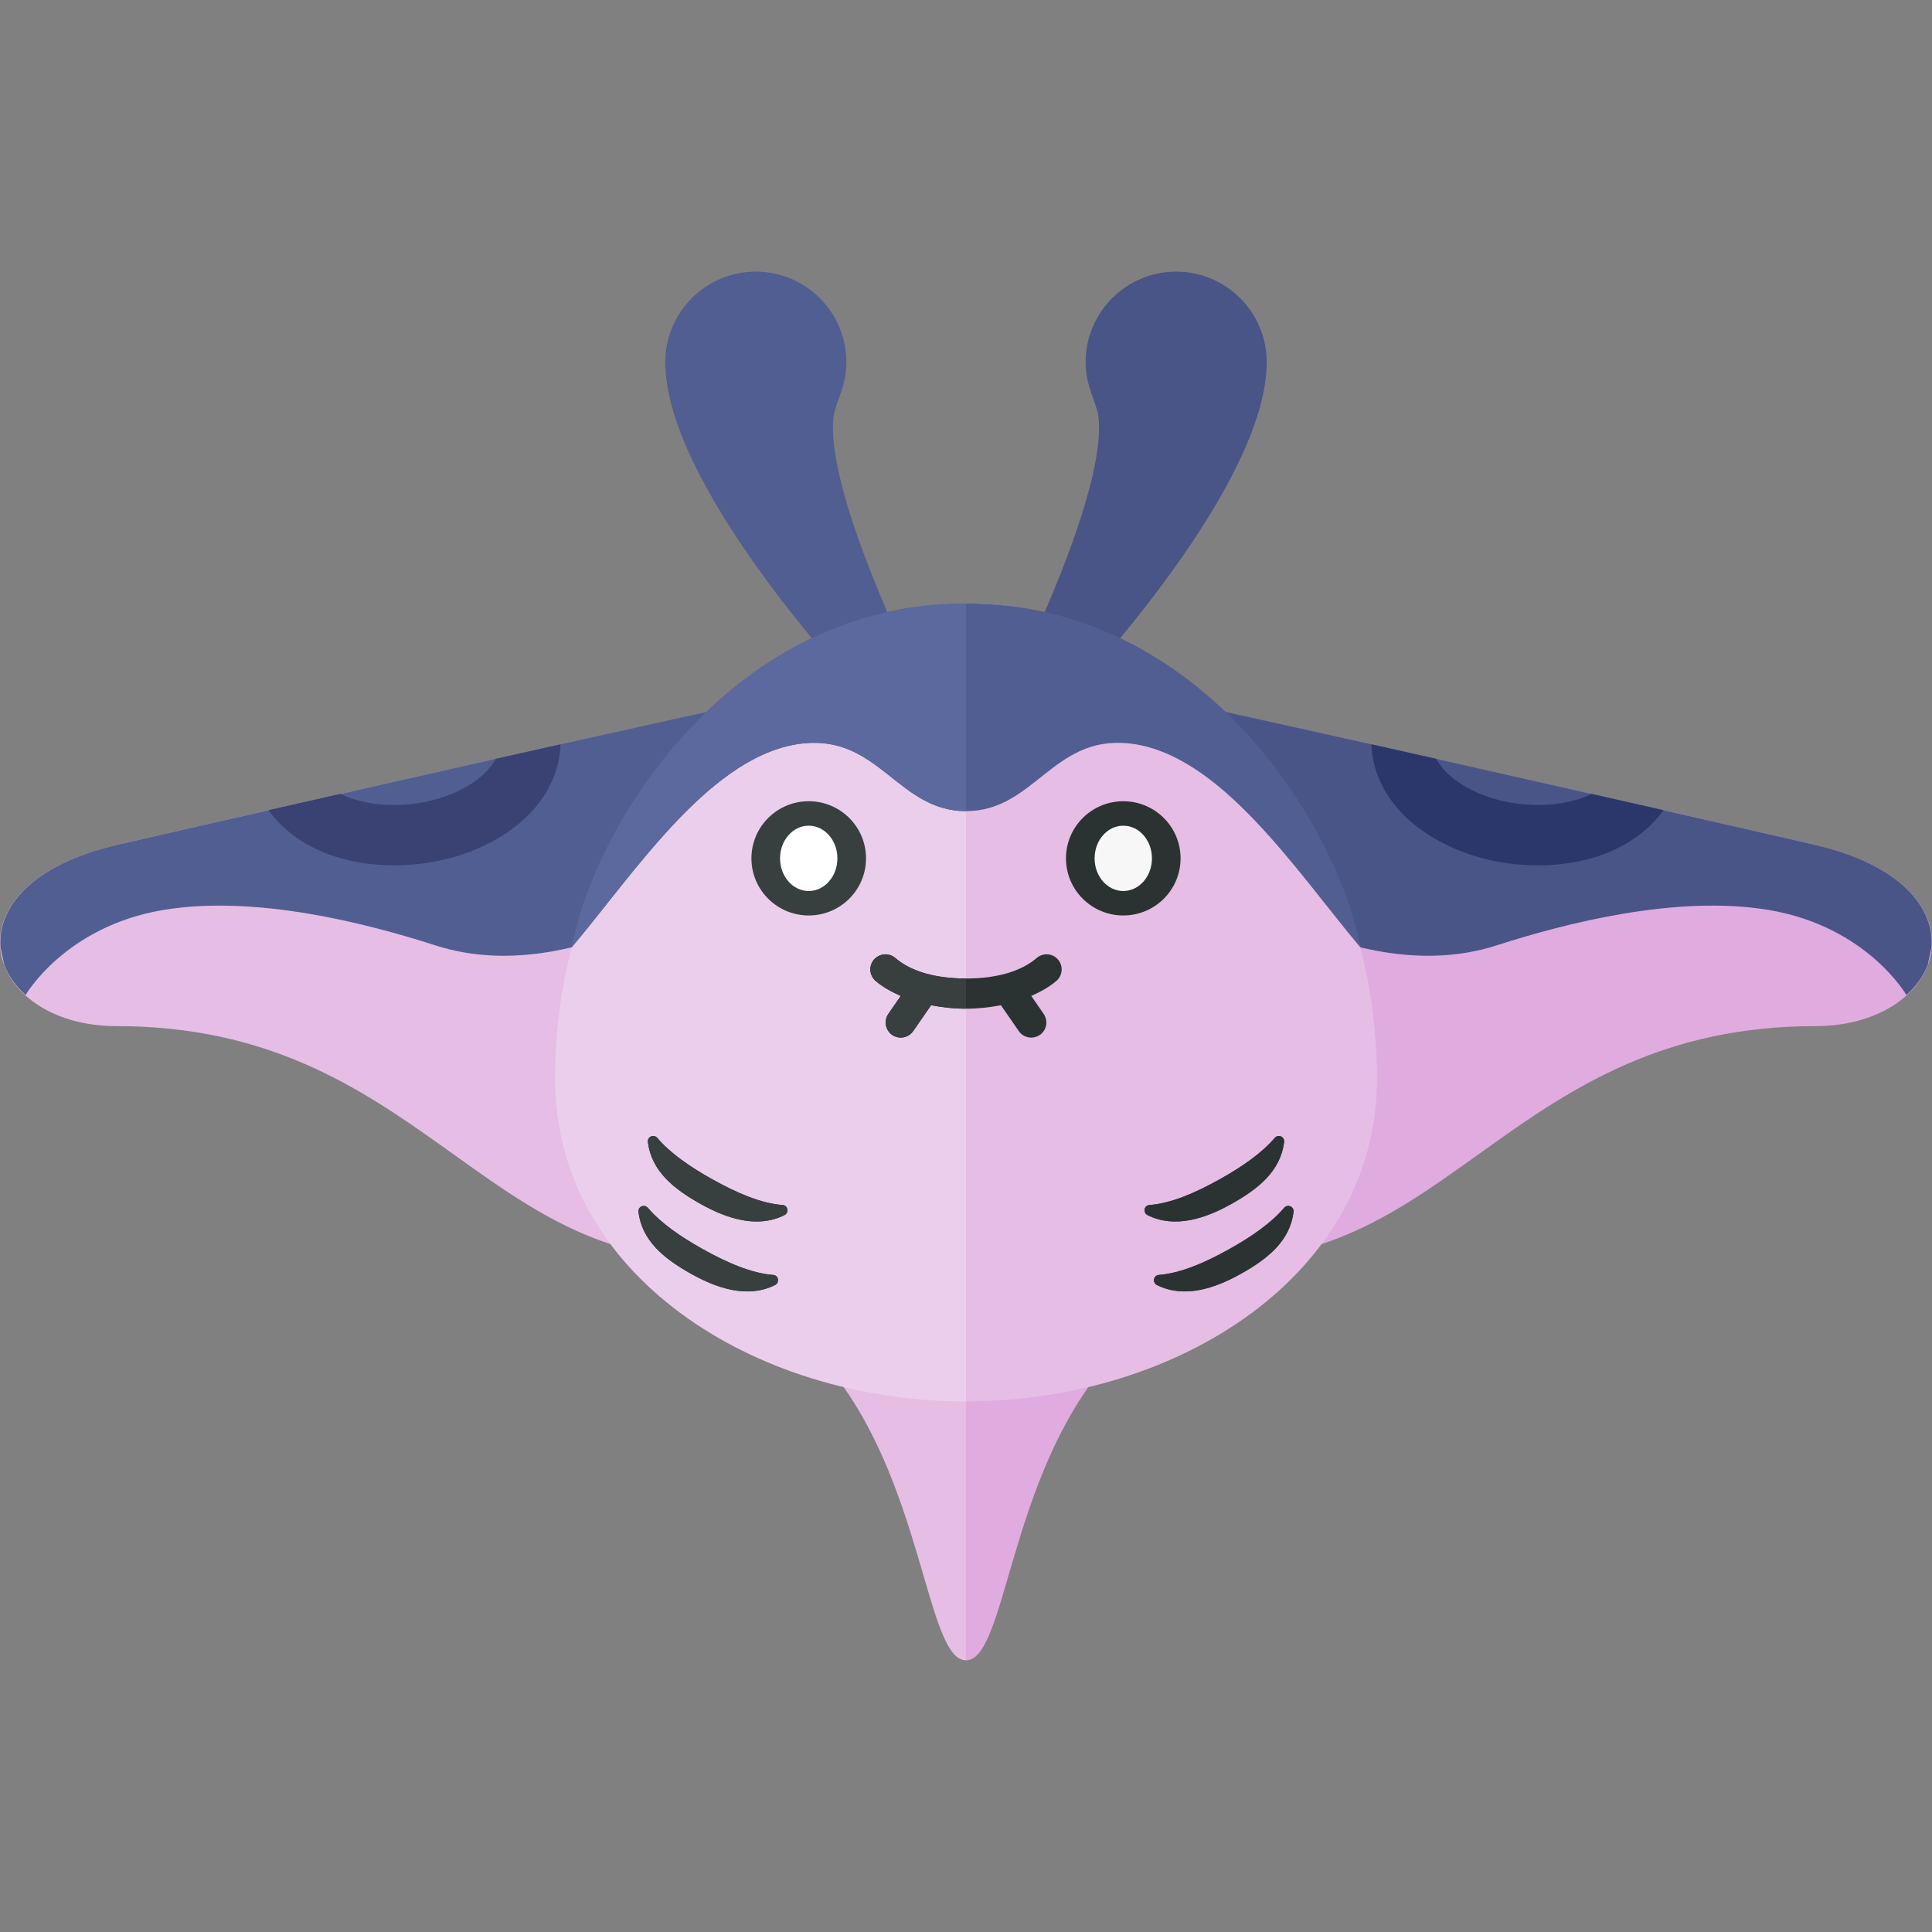 <?xml version="1.0" encoding="utf-8"?>
<!-- Generator: Adobe Illustrator 23.0.0, SVG Export Plug-In . SVG Version: 6.00 Build 0)  -->
<svg version="1.1" xmlns="http://www.w3.org/2000/svg" xmlns:xlink="http://www.w3.org/1999/xlink" x="0px" y="0px" width="32px"
	 height="32px" viewBox="0 0 32 32" enable-background="new 0 0 32 32" xml:space="preserve">
<rect x="0" y="0" width="32" height="32" fill="#808080" stroke="none"/>
<g id="labels">
	<g>
	</g>
</g>
<g id="icons">
	<path fill="#515E91" d="M15.176,11.181c0,0-1.544-3.09-1.365-4.307c0.031-0.208,0.208-0.479,0.208-0.875c0-0.828-0.672-1.5-1.5-1.5
		s-1.5,0.672-1.5,1.5c0,2.001,2.966,5.233,3.433,5.7L15.176,11.181z"/>
	<path fill="#E5BDE5" d="M13.667,22.583L16,22.995v4.505C15.333,27.501,15.292,24.458,13.667,22.583z"/>
	<path fill="#E5BDE5" d="M12.87,11.558c-1.625,0.312-10.197,2.264-10.938,2.438c-2.938,0.688-2.188,3,0,3
		c5.005,0,6.062,4.037,10,3.849C12.494,20.817,12.87,11.558,12.87,11.558z"/>
	<path fill="#515E91" d="M12.5,11.62c-2.751,0.588-9.922,2.224-10.568,2.375c-1.425,0.334-1.977,1.049-1.923,1.698l0.06,0.282
		c0.069,0.185,0.19,0.356,0.355,0.505c0,0,0.654-1.134,2.275-1.407c1.538-0.259,3.396,0.226,4.511,0.585
		c2.497,0.805,5.253-1.468,5.253-1.468L12.5,11.62z"/>
	<path fill="#EBCEEB" d="M16,9.995v13.217c-3.538,0-6.807-2.124-6.807-5.337C9.193,13.452,12.462,9.995,16,9.995z"/>
	<g>
		<g>
			<path fill="#373F3F" d="M11.786,19.526c-0.367-0.206-0.684-0.427-0.898-0.677c-0.06-0.07-0.169-0.022-0.157,0.069
				c0.061,0.477,0.421,0.77,0.873,1.023c0.432,0.242,0.937,0.41,1.388,0.186c0.081-0.04,0.061-0.162-0.03-0.168
				C12.603,19.932,12.202,19.759,11.786,19.526z"/>
			<path fill="#373F3F" d="M11.63,20.684c-0.367-0.206-0.684-0.427-0.898-0.677c-0.06-0.07-0.169-0.022-0.157,0.069
				c0.061,0.477,0.421,0.77,0.873,1.023c0.432,0.242,0.937,0.41,1.388,0.186c0.081-0.04,0.061-0.162-0.03-0.168
				C12.447,21.089,12.046,20.917,11.63,20.684z"/>
		</g>
		<g>
			<path fill="#373F3F" d="M11.786,19.526c-0.367-0.206-0.684-0.427-0.898-0.677c-0.06-0.07-0.169-0.022-0.157,0.069
				c0.061,0.477,0.421,0.77,0.873,1.023c0.432,0.242,0.937,0.41,1.388,0.186c0.081-0.04,0.061-0.162-0.03-0.168
				C12.603,19.932,12.202,19.759,11.786,19.526z"/>
			<path fill="#373F3F" d="M11.63,20.684c-0.367-0.206-0.684-0.427-0.898-0.677c-0.06-0.07-0.169-0.022-0.157,0.069
				c0.061,0.477,0.421,0.77,0.873,1.023c0.432,0.242,0.937,0.41,1.388,0.186c0.081-0.04,0.061-0.162-0.03-0.168
				C12.447,21.089,12.046,20.917,11.63,20.684z"/>
		</g>
	</g>
	<g>
		<ellipse fill="#373F3F" cx="13.395" cy="14.217" rx="0.949" ry="0.946"/>
		<ellipse fill="#FFFFFF" cx="13.395" cy="14.217" rx="0.475" ry="0.541"/>
	</g>
	<path fill="#3A4274" d="M9.285,12.328c-0.352,0.079-0.709,0.159-1.072,0.24c-0.071,0.126-0.171,0.23-0.247,0.295
		c-0.286,0.242-0.71,0.408-1.162,0.455c-0.463,0.05-0.869-0.026-1.167-0.169c-0.42,0.095-0.815,0.185-1.191,0.27
		c0.303,0.422,0.807,0.732,1.437,0.854c0.319,0.062,0.666,0.077,1.026,0.04C7.566,14.244,8.17,14,8.612,13.628
		C9.04,13.265,9.269,12.801,9.285,12.328z"/>
	<path fill="#495587" d="M16.824,11.181c0,0,1.544-3.09,1.365-4.307c-0.031-0.208-0.208-0.479-0.208-0.875
		c0-0.828,0.672-1.5,1.5-1.5s1.5,0.672,1.5,1.5c0,2.001-2.966,5.233-3.433,5.7L16.824,11.181z"/>
	<path fill="#E0ABDF" d="M16,27.501v-4.505l2.333-0.412C16.708,24.458,16.667,27.501,16,27.501z"/>
	<path fill="#E0ABDF" d="M19.13,11.558c1.625,0.312,10.197,2.264,10.938,2.438c2.938,0.688,2.188,3,0,3
		c-5.005,0-6.062,4.037-10,3.849C19.506,20.817,19.13,11.558,19.13,11.558z"/>
	<path fill="#495587" d="M19.5,11.62c2.751,0.588,9.922,2.224,10.568,2.375c1.425,0.334,1.977,1.049,1.923,1.698l-0.06,0.282
		c-0.069,0.185-0.19,0.356-0.355,0.505c0,0-0.654-1.134-2.275-1.407c-1.538-0.259-3.396,0.226-4.511,0.585
		c-2.497,0.805-5.253-1.468-5.253-1.468L19.5,11.62z"/>
	<path fill="#E5BDE5" d="M22.807,17.875c0,3.213-3.268,5.337-6.807,5.337V9.995C19.538,9.995,22.807,13.452,22.807,17.875z"/>
	<path fill="#515E91" d="M16,9.995c-3.922,0-6.156,3.692-6.533,5.699c1.062-1.262,2.333-3.23,3.846-3.382
		c1.25-0.125,1.563,1.123,2.688,1.123s1.437-1.248,2.687-1.123c1.513,0.151,2.784,2.12,3.846,3.382
		C22.156,13.688,19.922,9.995,16,9.995z"/>
	<g>
		<g>
			<path fill="#373F3F" d="M20.214,19.526c0.367-0.206,0.684-0.427,0.898-0.677c0.06-0.07,0.169-0.022,0.157,0.069
				c-0.061,0.477-0.421,0.77-0.873,1.023c-0.432,0.242-0.937,0.41-1.388,0.186c-0.081-0.04-0.061-0.162,0.03-0.168
				C19.397,19.932,19.798,19.759,20.214,19.526z"/>
			<path fill="#373F3F" d="M20.37,20.684c0.367-0.206,0.684-0.427,0.898-0.677c0.06-0.07,0.169-0.022,0.157,0.069
				c-0.061,0.477-0.421,0.77-0.873,1.023c-0.432,0.242-0.937,0.41-1.388,0.186c-0.081-0.04-0.061-0.162,0.03-0.168
				C19.553,21.089,19.954,20.917,20.37,20.684z"/>
		</g>
		<g>
			<path fill="#2B3332" d="M20.214,19.526c0.367-0.206,0.684-0.427,0.898-0.677c0.06-0.07,0.169-0.022,0.157,0.069
				c-0.061,0.477-0.421,0.77-0.873,1.023c-0.432,0.242-0.937,0.41-1.388,0.186c-0.081-0.04-0.061-0.162,0.03-0.168
				C19.397,19.932,19.798,19.759,20.214,19.526z"/>
			<path fill="#2B3332" d="M20.37,20.684c0.367-0.206,0.684-0.427,0.898-0.677c0.06-0.07,0.169-0.022,0.157,0.069
				c-0.061,0.477-0.421,0.77-0.873,1.023c-0.432,0.242-0.937,0.41-1.388,0.186c-0.081-0.04-0.061-0.162,0.03-0.168
				C19.553,21.089,19.954,20.917,20.37,20.684z"/>
		</g>
	</g>
	<g>
		<ellipse fill="#2B3332" cx="18.605" cy="14.217" rx="0.949" ry="0.946"/>
		<ellipse fill="#F7F7F7" cx="18.605" cy="14.217" rx="0.475" ry="0.541"/>
	</g>
	<path fill="#2B3332" d="M17.524,15.893c-0.09-0.104-0.248-0.116-0.353-0.026c-0.258,0.223-0.664,0.34-1.171,0.34
		s-0.913-0.117-1.171-0.34c-0.104-0.09-0.262-0.077-0.353,0.026c-0.09,0.104-0.078,0.263,0.026,0.353
		c0.118,0.102,0.262,0.181,0.417,0.25l-0.205,0.297c-0.079,0.114-0.05,0.27,0.063,0.349c0.043,0.029,0.093,0.044,0.142,0.044
		c0.079,0,0.157-0.038,0.206-0.107l0.297-0.429c0.181,0.034,0.371,0.057,0.578,0.057s0.397-0.023,0.578-0.057l0.297,0.429
		c0.048,0.069,0.126,0.107,0.206,0.107c0.049,0,0.099-0.015,0.142-0.044c0.114-0.079,0.142-0.234,0.063-0.349l-0.205-0.297
		c0.154-0.069,0.298-0.148,0.417-0.25C17.602,16.156,17.614,15.998,17.524,15.893z"/>
	<path fill="#2B376B" d="M22.715,12.328c0.352,0.079,0.709,0.159,1.072,0.24c0.071,0.126,0.171,0.23,0.247,0.295
		c0.286,0.242,0.71,0.408,1.162,0.455c0.463,0.05,0.869-0.026,1.167-0.169c0.42,0.095,0.815,0.185,1.191,0.27
		c-0.303,0.422-0.807,0.732-1.437,0.854c-0.319,0.062-0.666,0.077-1.026,0.04c-0.657-0.07-1.261-0.314-1.703-0.687
		C22.96,13.265,22.731,12.801,22.715,12.328z"/>
	<path fill="#5C699E" d="M9.467,15.694c1.062-1.262,2.333-3.23,3.846-3.382c1.25-0.125,1.563,1.123,2.688,1.123V9.995
		C12.078,9.995,9.844,13.688,9.467,15.694z"/>
	<path fill="#373F3F" d="M16,16.207c-0.508,0-0.913-0.117-1.171-0.34c-0.104-0.09-0.262-0.077-0.353,0.026
		c-0.09,0.104-0.078,0.263,0.026,0.353c0.118,0.102,0.262,0.181,0.417,0.25l-0.205,0.297c-0.079,0.114-0.05,0.27,0.063,0.349
		c0.043,0.029,0.093,0.044,0.142,0.044c0.079,0,0.157-0.038,0.206-0.107l0.297-0.429c0.181,0.034,0.371,0.057,0.578,0.057V16.207z"
		/>
</g>
</svg>
